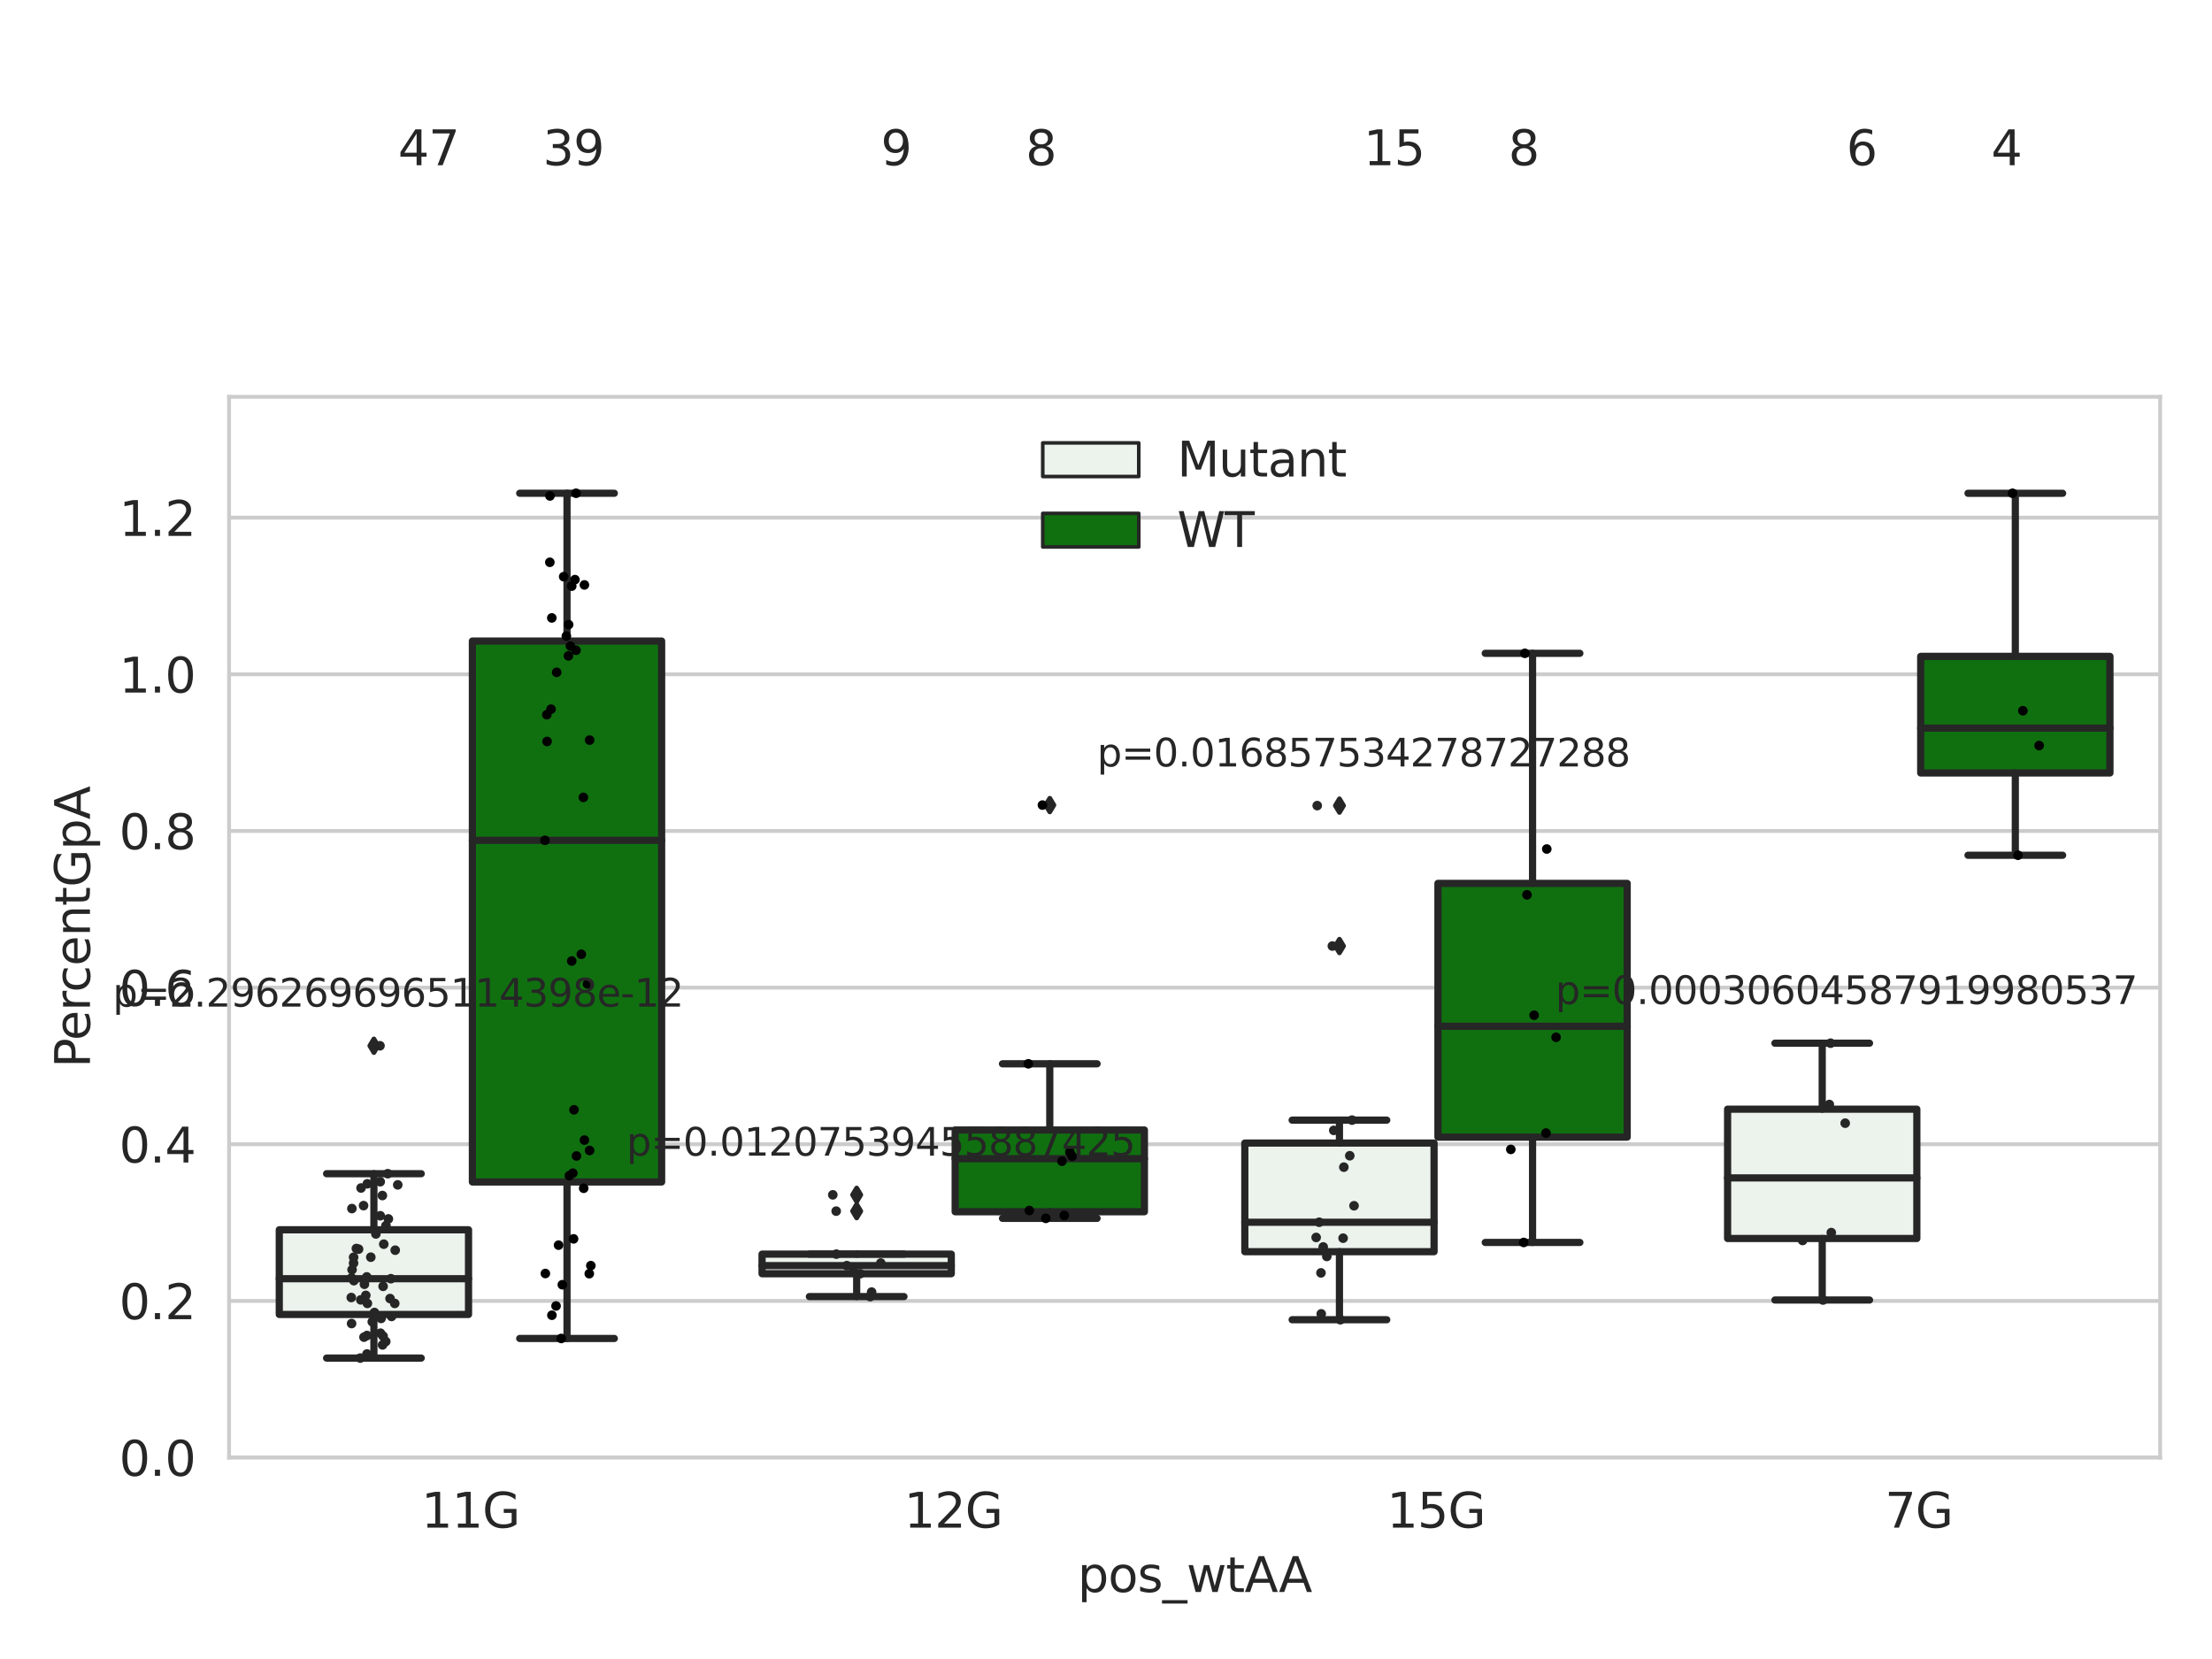 <?xml version="1.0" encoding="utf-8" standalone="no"?>
<!DOCTYPE svg PUBLIC "-//W3C//DTD SVG 1.1//EN"
  "http://www.w3.org/Graphics/SVG/1.1/DTD/svg11.dtd">
<svg xmlns:xlink="http://www.w3.org/1999/xlink" width="460.8pt" height="345.6pt" viewBox="0 0 460.8 345.6" xmlns="http://www.w3.org/2000/svg" version="1.1">
 <defs>
  <style type="text/css">*{stroke-linejoin: round; stroke-linecap: butt}</style>
 </defs>
 <g id="figure_1">
  <g id="patch_1">
   <path d="M 0 345.6 
L 460.8 345.6 
L 460.8 0 
L 0 0 
z
" style="fill: #ffffff"/>
  </g>
  <g id="axes_1">
   <g id="patch_2">
    <path d="M 47.72 303.64 
L 450 303.64 
L 450 82.667 
L 47.72 82.667 
z
" style="fill: #ffffff"/>
   </g>
   <g id="matplotlib.axis_1">
    <g id="xtick_1">
     <g id="text_1">
      <!-- 11G -->
      <g style="fill: #262626" transform="translate(87.768 318.238)scale(0.1 -0.1)">
       <defs>
        <path id="DejaVuSans-31" d="M 794 531 
L 1825 531 
L 1825 4091 
L 703 3866 
L 703 4441 
L 1819 4666 
L 2450 4666 
L 2450 531 
L 3481 531 
L 3481 0 
L 794 0 
L 794 531 
z
" transform="scale(0.016)"/>
        <path id="DejaVuSans-47" d="M 3809 666 
L 3809 1919 
L 2778 1919 
L 2778 2438 
L 4434 2438 
L 4434 434 
Q 4069 175 3628 42 
Q 3188 -91 2688 -91 
Q 1594 -91 976 548 
Q 359 1188 359 2328 
Q 359 3472 976 4111 
Q 1594 4750 2688 4750 
Q 3144 4750 3555 4637 
Q 3966 4525 4313 4306 
L 4313 3634 
Q 3963 3931 3569 4081 
Q 3175 4231 2741 4231 
Q 1884 4231 1454 3753 
Q 1025 3275 1025 2328 
Q 1025 1384 1454 906 
Q 1884 428 2741 428 
Q 3075 428 3337 486 
Q 3600 544 3809 666 
z
" transform="scale(0.016)"/>
       </defs>
       <use xlink:href="#DejaVuSans-31"/>
       <use xlink:href="#DejaVuSans-31" x="63.623"/>
       <use xlink:href="#DejaVuSans-47" x="127.246"/>
      </g>
     </g>
    </g>
    <g id="xtick_2">
     <g id="text_2">
      <!-- 12G -->
      <g style="fill: #262626" transform="translate(188.338 318.238)scale(0.1 -0.1)">
       <defs>
        <path id="DejaVuSans-32" d="M 1228 531 
L 3431 531 
L 3431 0 
L 469 0 
L 469 531 
Q 828 903 1448 1529 
Q 2069 2156 2228 2338 
Q 2531 2678 2651 2914 
Q 2772 3150 2772 3378 
Q 2772 3750 2511 3984 
Q 2250 4219 1831 4219 
Q 1534 4219 1204 4116 
Q 875 4013 500 3803 
L 500 4441 
Q 881 4594 1212 4672 
Q 1544 4750 1819 4750 
Q 2544 4750 2975 4387 
Q 3406 4025 3406 3419 
Q 3406 3131 3298 2873 
Q 3191 2616 2906 2266 
Q 2828 2175 2409 1742 
Q 1991 1309 1228 531 
z
" transform="scale(0.016)"/>
       </defs>
       <use xlink:href="#DejaVuSans-31"/>
       <use xlink:href="#DejaVuSans-32" x="63.623"/>
       <use xlink:href="#DejaVuSans-47" x="127.246"/>
      </g>
     </g>
    </g>
    <g id="xtick_3">
     <g id="text_3">
      <!-- 15G -->
      <g style="fill: #262626" transform="translate(288.908 318.238)scale(0.1 -0.1)">
       <defs>
        <path id="DejaVuSans-35" d="M 691 4666 
L 3169 4666 
L 3169 4134 
L 1269 4134 
L 1269 2991 
Q 1406 3038 1543 3061 
Q 1681 3084 1819 3084 
Q 2600 3084 3056 2656 
Q 3513 2228 3513 1497 
Q 3513 744 3044 326 
Q 2575 -91 1722 -91 
Q 1428 -91 1123 -41 
Q 819 9 494 109 
L 494 744 
Q 775 591 1075 516 
Q 1375 441 1709 441 
Q 2250 441 2565 725 
Q 2881 1009 2881 1497 
Q 2881 1984 2565 2268 
Q 2250 2553 1709 2553 
Q 1456 2553 1204 2497 
Q 953 2441 691 2322 
L 691 4666 
z
" transform="scale(0.016)"/>
       </defs>
       <use xlink:href="#DejaVuSans-31"/>
       <use xlink:href="#DejaVuSans-35" x="63.623"/>
       <use xlink:href="#DejaVuSans-47" x="127.246"/>
      </g>
     </g>
    </g>
    <g id="xtick_4">
     <g id="text_4">
      <!-- 7G -->
      <g style="fill: #262626" transform="translate(392.66 318.238)scale(0.1 -0.1)">
       <defs>
        <path id="DejaVuSans-37" d="M 525 4666 
L 3525 4666 
L 3525 4397 
L 1831 0 
L 1172 0 
L 2766 4134 
L 525 4134 
L 525 4666 
z
" transform="scale(0.016)"/>
       </defs>
       <use xlink:href="#DejaVuSans-37"/>
       <use xlink:href="#DejaVuSans-47" x="63.623"/>
      </g>
     </g>
    </g>
    <g id="text_5">
     <!-- pos_wtAA -->
     <g style="fill: #262626" transform="translate(224.494 331.638)scale(0.1 -0.1)">
      <defs>
       <path id="DejaVuSans-70" d="M 1159 525 
L 1159 -1331 
L 581 -1331 
L 581 3500 
L 1159 3500 
L 1159 2969 
Q 1341 3281 1617 3432 
Q 1894 3584 2278 3584 
Q 2916 3584 3314 3078 
Q 3713 2572 3713 1747 
Q 3713 922 3314 415 
Q 2916 -91 2278 -91 
Q 1894 -91 1617 61 
Q 1341 213 1159 525 
z
M 3116 1747 
Q 3116 2381 2855 2742 
Q 2594 3103 2138 3103 
Q 1681 3103 1420 2742 
Q 1159 2381 1159 1747 
Q 1159 1113 1420 752 
Q 1681 391 2138 391 
Q 2594 391 2855 752 
Q 3116 1113 3116 1747 
z
" transform="scale(0.016)"/>
       <path id="DejaVuSans-6f" d="M 1959 3097 
Q 1497 3097 1228 2736 
Q 959 2375 959 1747 
Q 959 1119 1226 758 
Q 1494 397 1959 397 
Q 2419 397 2687 759 
Q 2956 1122 2956 1747 
Q 2956 2369 2687 2733 
Q 2419 3097 1959 3097 
z
M 1959 3584 
Q 2709 3584 3137 3096 
Q 3566 2609 3566 1747 
Q 3566 888 3137 398 
Q 2709 -91 1959 -91 
Q 1206 -91 779 398 
Q 353 888 353 1747 
Q 353 2609 779 3096 
Q 1206 3584 1959 3584 
z
" transform="scale(0.016)"/>
       <path id="DejaVuSans-73" d="M 2834 3397 
L 2834 2853 
Q 2591 2978 2328 3040 
Q 2066 3103 1784 3103 
Q 1356 3103 1142 2972 
Q 928 2841 928 2578 
Q 928 2378 1081 2264 
Q 1234 2150 1697 2047 
L 1894 2003 
Q 2506 1872 2764 1633 
Q 3022 1394 3022 966 
Q 3022 478 2636 193 
Q 2250 -91 1575 -91 
Q 1294 -91 989 -36 
Q 684 19 347 128 
L 347 722 
Q 666 556 975 473 
Q 1284 391 1588 391 
Q 1994 391 2212 530 
Q 2431 669 2431 922 
Q 2431 1156 2273 1281 
Q 2116 1406 1581 1522 
L 1381 1569 
Q 847 1681 609 1914 
Q 372 2147 372 2553 
Q 372 3047 722 3315 
Q 1072 3584 1716 3584 
Q 2034 3584 2315 3537 
Q 2597 3491 2834 3397 
z
" transform="scale(0.016)"/>
       <path id="DejaVuSans-5f" d="M 3263 -1063 
L 3263 -1509 
L -63 -1509 
L -63 -1063 
L 3263 -1063 
z
" transform="scale(0.016)"/>
       <path id="DejaVuSans-77" d="M 269 3500 
L 844 3500 
L 1563 769 
L 2278 3500 
L 2956 3500 
L 3675 769 
L 4391 3500 
L 4966 3500 
L 4050 0 
L 3372 0 
L 2619 2869 
L 1863 0 
L 1184 0 
L 269 3500 
z
" transform="scale(0.016)"/>
       <path id="DejaVuSans-74" d="M 1172 4494 
L 1172 3500 
L 2356 3500 
L 2356 3053 
L 1172 3053 
L 1172 1153 
Q 1172 725 1289 603 
Q 1406 481 1766 481 
L 2356 481 
L 2356 0 
L 1766 0 
Q 1100 0 847 248 
Q 594 497 594 1153 
L 594 3053 
L 172 3053 
L 172 3500 
L 594 3500 
L 594 4494 
L 1172 4494 
z
" transform="scale(0.016)"/>
       <path id="DejaVuSans-41" d="M 2188 4044 
L 1331 1722 
L 3047 1722 
L 2188 4044 
z
M 1831 4666 
L 2547 4666 
L 4325 0 
L 3669 0 
L 3244 1197 
L 1141 1197 
L 716 0 
L 50 0 
L 1831 4666 
z
" transform="scale(0.016)"/>
      </defs>
      <use xlink:href="#DejaVuSans-70"/>
      <use xlink:href="#DejaVuSans-6f" x="63.477"/>
      <use xlink:href="#DejaVuSans-73" x="124.658"/>
      <use xlink:href="#DejaVuSans-5f" x="176.758"/>
      <use xlink:href="#DejaVuSans-77" x="226.758"/>
      <use xlink:href="#DejaVuSans-74" x="308.545"/>
      <use xlink:href="#DejaVuSans-41" x="347.754"/>
      <use xlink:href="#DejaVuSans-41" x="418.912"/>
     </g>
    </g>
   </g>
   <g id="matplotlib.axis_2">
    <g id="ytick_1">
     <g id="line2d_1">
      <path d="M 47.72 303.64 
L 450 303.64 
" clip-path="url(#p8eefd57946)" style="fill: none; stroke: #cccccc; stroke-width: 0.8; stroke-linecap: round"/>
     </g>
     <g id="text_6">
      <!-- 0.0 -->
      <g style="fill: #262626" transform="translate(24.817 307.439)scale(0.1 -0.1)">
       <defs>
        <path id="DejaVuSans-30" d="M 2034 4250 
Q 1547 4250 1301 3770 
Q 1056 3291 1056 2328 
Q 1056 1369 1301 889 
Q 1547 409 2034 409 
Q 2525 409 2770 889 
Q 3016 1369 3016 2328 
Q 3016 3291 2770 3770 
Q 2525 4250 2034 4250 
z
M 2034 4750 
Q 2819 4750 3233 4129 
Q 3647 3509 3647 2328 
Q 3647 1150 3233 529 
Q 2819 -91 2034 -91 
Q 1250 -91 836 529 
Q 422 1150 422 2328 
Q 422 3509 836 4129 
Q 1250 4750 2034 4750 
z
" transform="scale(0.016)"/>
        <path id="DejaVuSans-2e" d="M 684 794 
L 1344 794 
L 1344 0 
L 684 0 
L 684 794 
z
" transform="scale(0.016)"/>
       </defs>
       <use xlink:href="#DejaVuSans-30"/>
       <use xlink:href="#DejaVuSans-2e" x="63.623"/>
       <use xlink:href="#DejaVuSans-30" x="95.41"/>
      </g>
     </g>
    </g>
    <g id="ytick_2">
     <g id="line2d_2">
      <path d="M 47.72 271.006 
L 450 271.006 
" clip-path="url(#p8eefd57946)" style="fill: none; stroke: #cccccc; stroke-width: 0.8; stroke-linecap: round"/>
     </g>
     <g id="text_7">
      <!-- 0.2 -->
      <g style="fill: #262626" transform="translate(24.817 274.806)scale(0.1 -0.1)">
       <use xlink:href="#DejaVuSans-30"/>
       <use xlink:href="#DejaVuSans-2e" x="63.623"/>
       <use xlink:href="#DejaVuSans-32" x="95.41"/>
      </g>
     </g>
    </g>
    <g id="ytick_3">
     <g id="line2d_3">
      <path d="M 47.72 238.373 
L 450 238.373 
" clip-path="url(#p8eefd57946)" style="fill: none; stroke: #cccccc; stroke-width: 0.8; stroke-linecap: round"/>
     </g>
     <g id="text_8">
      <!-- 0.4 -->
      <g style="fill: #262626" transform="translate(24.817 242.172)scale(0.1 -0.1)">
       <defs>
        <path id="DejaVuSans-34" d="M 2419 4116 
L 825 1625 
L 2419 1625 
L 2419 4116 
z
M 2253 4666 
L 3047 4666 
L 3047 1625 
L 3713 1625 
L 3713 1100 
L 3047 1100 
L 3047 0 
L 2419 0 
L 2419 1100 
L 313 1100 
L 313 1709 
L 2253 4666 
z
" transform="scale(0.016)"/>
       </defs>
       <use xlink:href="#DejaVuSans-30"/>
       <use xlink:href="#DejaVuSans-2e" x="63.623"/>
       <use xlink:href="#DejaVuSans-34" x="95.41"/>
      </g>
     </g>
    </g>
    <g id="ytick_4">
     <g id="line2d_4">
      <path d="M 47.72 205.739 
L 450 205.739 
" clip-path="url(#p8eefd57946)" style="fill: none; stroke: #cccccc; stroke-width: 0.8; stroke-linecap: round"/>
     </g>
     <g id="text_9">
      <!-- 0.6 -->
      <g style="fill: #262626" transform="translate(24.817 209.539)scale(0.1 -0.1)">
       <defs>
        <path id="DejaVuSans-36" d="M 2113 2584 
Q 1688 2584 1439 2293 
Q 1191 2003 1191 1497 
Q 1191 994 1439 701 
Q 1688 409 2113 409 
Q 2538 409 2786 701 
Q 3034 994 3034 1497 
Q 3034 2003 2786 2293 
Q 2538 2584 2113 2584 
z
M 3366 4563 
L 3366 3988 
Q 3128 4100 2886 4159 
Q 2644 4219 2406 4219 
Q 1781 4219 1451 3797 
Q 1122 3375 1075 2522 
Q 1259 2794 1537 2939 
Q 1816 3084 2150 3084 
Q 2853 3084 3261 2657 
Q 3669 2231 3669 1497 
Q 3669 778 3244 343 
Q 2819 -91 2113 -91 
Q 1303 -91 875 529 
Q 447 1150 447 2328 
Q 447 3434 972 4092 
Q 1497 4750 2381 4750 
Q 2619 4750 2861 4703 
Q 3103 4656 3366 4563 
z
" transform="scale(0.016)"/>
       </defs>
       <use xlink:href="#DejaVuSans-30"/>
       <use xlink:href="#DejaVuSans-2e" x="63.623"/>
       <use xlink:href="#DejaVuSans-36" x="95.41"/>
      </g>
     </g>
    </g>
    <g id="ytick_5">
     <g id="line2d_5">
      <path d="M 47.72 173.106 
L 450 173.106 
" clip-path="url(#p8eefd57946)" style="fill: none; stroke: #cccccc; stroke-width: 0.8; stroke-linecap: round"/>
     </g>
     <g id="text_10">
      <!-- 0.8 -->
      <g style="fill: #262626" transform="translate(24.817 176.905)scale(0.1 -0.1)">
       <defs>
        <path id="DejaVuSans-38" d="M 2034 2216 
Q 1584 2216 1326 1975 
Q 1069 1734 1069 1313 
Q 1069 891 1326 650 
Q 1584 409 2034 409 
Q 2484 409 2743 651 
Q 3003 894 3003 1313 
Q 3003 1734 2745 1975 
Q 2488 2216 2034 2216 
z
M 1403 2484 
Q 997 2584 770 2862 
Q 544 3141 544 3541 
Q 544 4100 942 4425 
Q 1341 4750 2034 4750 
Q 2731 4750 3128 4425 
Q 3525 4100 3525 3541 
Q 3525 3141 3298 2862 
Q 3072 2584 2669 2484 
Q 3125 2378 3379 2068 
Q 3634 1759 3634 1313 
Q 3634 634 3220 271 
Q 2806 -91 2034 -91 
Q 1263 -91 848 271 
Q 434 634 434 1313 
Q 434 1759 690 2068 
Q 947 2378 1403 2484 
z
M 1172 3481 
Q 1172 3119 1398 2916 
Q 1625 2713 2034 2713 
Q 2441 2713 2670 2916 
Q 2900 3119 2900 3481 
Q 2900 3844 2670 4047 
Q 2441 4250 2034 4250 
Q 1625 4250 1398 4047 
Q 1172 3844 1172 3481 
z
" transform="scale(0.016)"/>
       </defs>
       <use xlink:href="#DejaVuSans-30"/>
       <use xlink:href="#DejaVuSans-2e" x="63.623"/>
       <use xlink:href="#DejaVuSans-38" x="95.41"/>
      </g>
     </g>
    </g>
    <g id="ytick_6">
     <g id="line2d_6">
      <path d="M 47.72 140.472 
L 450 140.472 
" clip-path="url(#p8eefd57946)" style="fill: none; stroke: #cccccc; stroke-width: 0.8; stroke-linecap: round"/>
     </g>
     <g id="text_11">
      <!-- 1.0 -->
      <g style="fill: #262626" transform="translate(24.817 144.272)scale(0.1 -0.1)">
       <use xlink:href="#DejaVuSans-31"/>
       <use xlink:href="#DejaVuSans-2e" x="63.623"/>
       <use xlink:href="#DejaVuSans-30" x="95.41"/>
      </g>
     </g>
    </g>
    <g id="ytick_7">
     <g id="line2d_7">
      <path d="M 47.72 107.839 
L 450 107.839 
" clip-path="url(#p8eefd57946)" style="fill: none; stroke: #cccccc; stroke-width: 0.8; stroke-linecap: round"/>
     </g>
     <g id="text_12">
      <!-- 1.2 -->
      <g style="fill: #262626" transform="translate(24.817 111.638)scale(0.1 -0.1)">
       <use xlink:href="#DejaVuSans-31"/>
       <use xlink:href="#DejaVuSans-2e" x="63.623"/>
       <use xlink:href="#DejaVuSans-32" x="95.41"/>
      </g>
     </g>
    </g>
    <g id="text_13">
     <!-- PercentGpA -->
     <g style="fill: #262626" transform="translate(18.737 222.43)rotate(-90)scale(0.1 -0.1)">
      <defs>
       <path id="DejaVuSans-50" d="M 1259 4147 
L 1259 2394 
L 2053 2394 
Q 2494 2394 2734 2622 
Q 2975 2850 2975 3272 
Q 2975 3691 2734 3919 
Q 2494 4147 2053 4147 
L 1259 4147 
z
M 628 4666 
L 2053 4666 
Q 2838 4666 3239 4311 
Q 3641 3956 3641 3272 
Q 3641 2581 3239 2228 
Q 2838 1875 2053 1875 
L 1259 1875 
L 1259 0 
L 628 0 
L 628 4666 
z
" transform="scale(0.016)"/>
       <path id="DejaVuSans-65" d="M 3597 1894 
L 3597 1613 
L 953 1613 
Q 991 1019 1311 708 
Q 1631 397 2203 397 
Q 2534 397 2845 478 
Q 3156 559 3463 722 
L 3463 178 
Q 3153 47 2828 -22 
Q 2503 -91 2169 -91 
Q 1331 -91 842 396 
Q 353 884 353 1716 
Q 353 2575 817 3079 
Q 1281 3584 2069 3584 
Q 2775 3584 3186 3129 
Q 3597 2675 3597 1894 
z
M 3022 2063 
Q 3016 2534 2758 2815 
Q 2500 3097 2075 3097 
Q 1594 3097 1305 2825 
Q 1016 2553 972 2059 
L 3022 2063 
z
" transform="scale(0.016)"/>
       <path id="DejaVuSans-72" d="M 2631 2963 
Q 2534 3019 2420 3045 
Q 2306 3072 2169 3072 
Q 1681 3072 1420 2755 
Q 1159 2438 1159 1844 
L 1159 0 
L 581 0 
L 581 3500 
L 1159 3500 
L 1159 2956 
Q 1341 3275 1631 3429 
Q 1922 3584 2338 3584 
Q 2397 3584 2469 3576 
Q 2541 3569 2628 3553 
L 2631 2963 
z
" transform="scale(0.016)"/>
       <path id="DejaVuSans-63" d="M 3122 3366 
L 3122 2828 
Q 2878 2963 2633 3030 
Q 2388 3097 2138 3097 
Q 1578 3097 1268 2742 
Q 959 2388 959 1747 
Q 959 1106 1268 751 
Q 1578 397 2138 397 
Q 2388 397 2633 464 
Q 2878 531 3122 666 
L 3122 134 
Q 2881 22 2623 -34 
Q 2366 -91 2075 -91 
Q 1284 -91 818 406 
Q 353 903 353 1747 
Q 353 2603 823 3093 
Q 1294 3584 2113 3584 
Q 2378 3584 2631 3529 
Q 2884 3475 3122 3366 
z
" transform="scale(0.016)"/>
       <path id="DejaVuSans-6e" d="M 3513 2113 
L 3513 0 
L 2938 0 
L 2938 2094 
Q 2938 2591 2744 2837 
Q 2550 3084 2163 3084 
Q 1697 3084 1428 2787 
Q 1159 2491 1159 1978 
L 1159 0 
L 581 0 
L 581 3500 
L 1159 3500 
L 1159 2956 
Q 1366 3272 1645 3428 
Q 1925 3584 2291 3584 
Q 2894 3584 3203 3211 
Q 3513 2838 3513 2113 
z
" transform="scale(0.016)"/>
      </defs>
      <use xlink:href="#DejaVuSans-50"/>
      <use xlink:href="#DejaVuSans-65" x="56.678"/>
      <use xlink:href="#DejaVuSans-72" x="118.201"/>
      <use xlink:href="#DejaVuSans-63" x="157.064"/>
      <use xlink:href="#DejaVuSans-65" x="212.045"/>
      <use xlink:href="#DejaVuSans-6e" x="273.568"/>
      <use xlink:href="#DejaVuSans-74" x="336.947"/>
      <use xlink:href="#DejaVuSans-47" x="376.156"/>
      <use xlink:href="#DejaVuSans-70" x="453.646"/>
      <use xlink:href="#DejaVuSans-41" x="517.123"/>
     </g>
    </g>
   </g>
   <g id="patch_3">
    <path d="M 58.179 273.828 
L 97.603 273.828 
L 97.603 256.186 
L 58.179 256.186 
L 58.179 273.828 
z
" clip-path="url(#p8eefd57946)" style="fill: #ecf2ec; stroke: #262626; stroke-width: 1.5; stroke-linejoin: miter"/>
   </g>
   <g id="patch_4">
    <path d="M 98.407 246.229 
L 137.831 246.229 
L 137.831 133.544 
L 98.407 133.544 
L 98.407 246.229 
z
" clip-path="url(#p8eefd57946)" style="fill: #107010; stroke: #262626; stroke-width: 1.5; stroke-linejoin: miter"/>
   </g>
   <g id="patch_5">
    <path d="M 158.749 265.341 
L 198.173 265.341 
L 198.173 261.26 
L 158.749 261.26 
L 158.749 265.341 
z
" clip-path="url(#p8eefd57946)" style="fill: #ecf2ec; stroke: #262626; stroke-width: 1.5; stroke-linejoin: miter"/>
   </g>
   <g id="patch_6">
    <path d="M 198.977 252.427 
L 238.401 252.427 
L 238.401 235.396 
L 198.977 235.396 
L 198.977 252.427 
z
" clip-path="url(#p8eefd57946)" style="fill: #107010; stroke: #262626; stroke-width: 1.5; stroke-linejoin: miter"/>
   </g>
   <g id="patch_7">
    <path d="M 259.319 260.752 
L 298.743 260.752 
L 298.743 238.12 
L 259.319 238.12 
L 259.319 260.752 
z
" clip-path="url(#p8eefd57946)" style="fill: #ecf2ec; stroke: #262626; stroke-width: 1.5; stroke-linejoin: miter"/>
   </g>
   <g id="patch_8">
    <path d="M 299.547 236.884 
L 338.971 236.884 
L 338.971 184.02 
L 299.547 184.02 
L 299.547 236.884 
z
" clip-path="url(#p8eefd57946)" style="fill: #107010; stroke: #262626; stroke-width: 1.5; stroke-linejoin: miter"/>
   </g>
   <g id="patch_9">
    <path d="M 359.889 258.004 
L 399.313 258.004 
L 399.313 231.059 
L 359.889 231.059 
L 359.889 258.004 
z
" clip-path="url(#p8eefd57946)" style="fill: #ecf2ec; stroke: #262626; stroke-width: 1.5; stroke-linejoin: miter"/>
   </g>
   <g id="patch_10">
    <path d="M 400.117 161.024 
L 439.541 161.024 
L 439.541 136.735 
L 400.117 136.735 
L 400.117 161.024 
z
" clip-path="url(#p8eefd57946)" style="fill: #107010; stroke: #262626; stroke-width: 1.5; stroke-linejoin: miter"/>
   </g>
   <g id="patch_11">
    <path d="M 98.005 303.64 
L 98.005 303.64 
L 98.005 303.64 
L 98.005 303.64 
z
" clip-path="url(#p8eefd57946)" style="fill: #ecf2ec; stroke: #262626; stroke-width: 0.75; stroke-linejoin: miter"/>
   </g>
   <g id="patch_12">
    <path d="M 98.005 303.64 
L 98.005 303.64 
L 98.005 303.64 
L 98.005 303.64 
z
" clip-path="url(#p8eefd57946)" style="fill: #107010; stroke: #262626; stroke-width: 0.75; stroke-linejoin: miter"/>
   </g>
   <g id="PathCollection_1"/>
   <g id="PathCollection_2"/>
   <g id="line2d_8">
    <path d="M 77.891 273.828 
L 77.891 282.913 
" clip-path="url(#p8eefd57946)" style="fill: none; stroke: #262626; stroke-width: 1.5; stroke-linecap: round"/>
   </g>
   <g id="line2d_9">
    <path d="M 77.891 256.186 
L 77.891 244.504 
" clip-path="url(#p8eefd57946)" style="fill: none; stroke: #262626; stroke-width: 1.5; stroke-linecap: round"/>
   </g>
   <g id="line2d_10">
    <path d="M 68.035 282.913 
L 87.747 282.913 
" clip-path="url(#p8eefd57946)" style="fill: none; stroke: #262626; stroke-width: 1.5; stroke-linecap: round"/>
   </g>
   <g id="line2d_11">
    <path d="M 68.035 244.504 
L 87.747 244.504 
" clip-path="url(#p8eefd57946)" style="fill: none; stroke: #262626; stroke-width: 1.5; stroke-linecap: round"/>
   </g>
   <g id="line2d_12">
    <defs>
     <path id="m005b1c5a7b" d="M -0 1.414 
L 0.849 0 
L 0 -1.414 
L -0.849 -0 
z
" style="stroke: #262626; stroke-linejoin: miter"/>
    </defs>
    <g clip-path="url(#p8eefd57946)">
     <use xlink:href="#m005b1c5a7b" x="77.891" y="217.852" style="fill: #262626; stroke: #262626; stroke-linejoin: miter"/>
    </g>
   </g>
   <g id="line2d_13">
    <path d="M 118.119 246.229 
L 118.119 278.829 
" clip-path="url(#p8eefd57946)" style="fill: none; stroke: #262626; stroke-width: 1.5; stroke-linecap: round"/>
   </g>
   <g id="line2d_14">
    <path d="M 118.119 133.544 
L 118.119 102.755 
" clip-path="url(#p8eefd57946)" style="fill: none; stroke: #262626; stroke-width: 1.5; stroke-linecap: round"/>
   </g>
   <g id="line2d_15">
    <path d="M 108.263 278.829 
L 127.975 278.829 
" clip-path="url(#p8eefd57946)" style="fill: none; stroke: #262626; stroke-width: 1.5; stroke-linecap: round"/>
   </g>
   <g id="line2d_16">
    <path d="M 108.263 102.755 
L 127.975 102.755 
" clip-path="url(#p8eefd57946)" style="fill: none; stroke: #262626; stroke-width: 1.5; stroke-linecap: round"/>
   </g>
   <g id="line2d_17"/>
   <g id="line2d_18">
    <path d="M 178.461 265.341 
L 178.461 270.102 
" clip-path="url(#p8eefd57946)" style="fill: none; stroke: #262626; stroke-width: 1.5; stroke-linecap: round"/>
   </g>
   <g id="line2d_19">
    <path d="M 178.461 261.26 
L 178.461 261.26 
" clip-path="url(#p8eefd57946)" style="fill: none; stroke: #262626; stroke-width: 1.5; stroke-linecap: round"/>
   </g>
   <g id="line2d_20">
    <path d="M 168.605 270.102 
L 188.317 270.102 
" clip-path="url(#p8eefd57946)" style="fill: none; stroke: #262626; stroke-width: 1.5; stroke-linecap: round"/>
   </g>
   <g id="line2d_21">
    <path d="M 168.605 261.26 
L 188.317 261.26 
" clip-path="url(#p8eefd57946)" style="fill: none; stroke: #262626; stroke-width: 1.5; stroke-linecap: round"/>
   </g>
   <g id="line2d_22">
    <g clip-path="url(#p8eefd57946)">
     <use xlink:href="#m005b1c5a7b" x="178.461" y="248.905" style="fill: #262626; stroke: #262626; stroke-linejoin: miter"/>
     <use xlink:href="#m005b1c5a7b" x="178.461" y="252.302" style="fill: #262626; stroke: #262626; stroke-linejoin: miter"/>
    </g>
   </g>
   <g id="line2d_23">
    <path d="M 218.689 252.427 
L 218.689 253.806 
" clip-path="url(#p8eefd57946)" style="fill: none; stroke: #262626; stroke-width: 1.5; stroke-linecap: round"/>
   </g>
   <g id="line2d_24">
    <path d="M 218.689 235.396 
L 218.689 221.608 
" clip-path="url(#p8eefd57946)" style="fill: none; stroke: #262626; stroke-width: 1.5; stroke-linecap: round"/>
   </g>
   <g id="line2d_25">
    <path d="M 208.833 253.806 
L 228.545 253.806 
" clip-path="url(#p8eefd57946)" style="fill: none; stroke: #262626; stroke-width: 1.5; stroke-linecap: round"/>
   </g>
   <g id="line2d_26">
    <path d="M 208.833 221.608 
L 228.545 221.608 
" clip-path="url(#p8eefd57946)" style="fill: none; stroke: #262626; stroke-width: 1.5; stroke-linecap: round"/>
   </g>
   <g id="line2d_27">
    <g clip-path="url(#p8eefd57946)">
     <use xlink:href="#m005b1c5a7b" x="218.689" y="167.713" style="fill: #262626; stroke: #262626; stroke-linejoin: miter"/>
    </g>
   </g>
   <g id="line2d_28">
    <path d="M 279.031 260.752 
L 279.031 274.924 
" clip-path="url(#p8eefd57946)" style="fill: none; stroke: #262626; stroke-width: 1.5; stroke-linecap: round"/>
   </g>
   <g id="line2d_29">
    <path d="M 279.031 238.12 
L 279.031 233.343 
" clip-path="url(#p8eefd57946)" style="fill: none; stroke: #262626; stroke-width: 1.5; stroke-linecap: round"/>
   </g>
   <g id="line2d_30">
    <path d="M 269.175 274.924 
L 288.887 274.924 
" clip-path="url(#p8eefd57946)" style="fill: none; stroke: #262626; stroke-width: 1.5; stroke-linecap: round"/>
   </g>
   <g id="line2d_31">
    <path d="M 269.175 233.343 
L 288.887 233.343 
" clip-path="url(#p8eefd57946)" style="fill: none; stroke: #262626; stroke-width: 1.5; stroke-linecap: round"/>
   </g>
   <g id="line2d_32">
    <g clip-path="url(#p8eefd57946)">
     <use xlink:href="#m005b1c5a7b" x="279.031" y="167.825" style="fill: #262626; stroke: #262626; stroke-linejoin: miter"/>
     <use xlink:href="#m005b1c5a7b" x="279.031" y="197.076" style="fill: #262626; stroke: #262626; stroke-linejoin: miter"/>
    </g>
   </g>
   <g id="line2d_33">
    <path d="M 319.259 236.884 
L 319.259 258.824 
" clip-path="url(#p8eefd57946)" style="fill: none; stroke: #262626; stroke-width: 1.5; stroke-linecap: round"/>
   </g>
   <g id="line2d_34">
    <path d="M 319.259 184.02 
L 319.259 136.097 
" clip-path="url(#p8eefd57946)" style="fill: none; stroke: #262626; stroke-width: 1.5; stroke-linecap: round"/>
   </g>
   <g id="line2d_35">
    <path d="M 309.403 258.824 
L 329.115 258.824 
" clip-path="url(#p8eefd57946)" style="fill: none; stroke: #262626; stroke-width: 1.5; stroke-linecap: round"/>
   </g>
   <g id="line2d_36">
    <path d="M 309.403 136.097 
L 329.115 136.097 
" clip-path="url(#p8eefd57946)" style="fill: none; stroke: #262626; stroke-width: 1.5; stroke-linecap: round"/>
   </g>
   <g id="line2d_37"/>
   <g id="line2d_38">
    <path d="M 379.601 258.004 
L 379.601 270.818 
" clip-path="url(#p8eefd57946)" style="fill: none; stroke: #262626; stroke-width: 1.5; stroke-linecap: round"/>
   </g>
   <g id="line2d_39">
    <path d="M 379.601 231.059 
L 379.601 217.317 
" clip-path="url(#p8eefd57946)" style="fill: none; stroke: #262626; stroke-width: 1.5; stroke-linecap: round"/>
   </g>
   <g id="line2d_40">
    <path d="M 369.745 270.818 
L 389.457 270.818 
" clip-path="url(#p8eefd57946)" style="fill: none; stroke: #262626; stroke-width: 1.5; stroke-linecap: round"/>
   </g>
   <g id="line2d_41">
    <path d="M 369.745 217.317 
L 389.457 217.317 
" clip-path="url(#p8eefd57946)" style="fill: none; stroke: #262626; stroke-width: 1.5; stroke-linecap: round"/>
   </g>
   <g id="line2d_42"/>
   <g id="line2d_43">
    <path d="M 419.829 161.024 
L 419.829 178.162 
" clip-path="url(#p8eefd57946)" style="fill: none; stroke: #262626; stroke-width: 1.5; stroke-linecap: round"/>
   </g>
   <g id="line2d_44">
    <path d="M 419.829 136.735 
L 419.829 102.762 
" clip-path="url(#p8eefd57946)" style="fill: none; stroke: #262626; stroke-width: 1.5; stroke-linecap: round"/>
   </g>
   <g id="line2d_45">
    <path d="M 409.973 178.162 
L 429.685 178.162 
" clip-path="url(#p8eefd57946)" style="fill: none; stroke: #262626; stroke-width: 1.5; stroke-linecap: round"/>
   </g>
   <g id="line2d_46">
    <path d="M 409.973 102.762 
L 429.685 102.762 
" clip-path="url(#p8eefd57946)" style="fill: none; stroke: #262626; stroke-width: 1.5; stroke-linecap: round"/>
   </g>
   <g id="line2d_47"/>
   <g id="line2d_48">
    <path d="M 58.179 266.375 
L 97.603 266.375 
" clip-path="url(#p8eefd57946)" style="fill: none; stroke: #262626; stroke-width: 1.5; stroke-linecap: round"/>
   </g>
   <g id="line2d_49">
    <path d="M 98.407 175.055 
L 137.831 175.055 
" clip-path="url(#p8eefd57946)" style="fill: none; stroke: #262626; stroke-width: 1.5; stroke-linecap: round"/>
   </g>
   <g id="line2d_50">
    <path d="M 158.749 263.656 
L 198.173 263.656 
" clip-path="url(#p8eefd57946)" style="fill: none; stroke: #262626; stroke-width: 1.5; stroke-linecap: round"/>
   </g>
   <g id="line2d_51">
    <path d="M 198.977 241.379 
L 238.401 241.379 
" clip-path="url(#p8eefd57946)" style="fill: none; stroke: #262626; stroke-width: 1.5; stroke-linecap: round"/>
   </g>
   <g id="line2d_52">
    <path d="M 259.319 254.617 
L 298.743 254.617 
" clip-path="url(#p8eefd57946)" style="fill: none; stroke: #262626; stroke-width: 1.5; stroke-linecap: round"/>
   </g>
   <g id="line2d_53">
    <path d="M 299.547 213.788 
L 338.971 213.788 
" clip-path="url(#p8eefd57946)" style="fill: none; stroke: #262626; stroke-width: 1.5; stroke-linecap: round"/>
   </g>
   <g id="line2d_54">
    <path d="M 359.889 245.377 
L 399.313 245.377 
" clip-path="url(#p8eefd57946)" style="fill: none; stroke: #262626; stroke-width: 1.5; stroke-linecap: round"/>
   </g>
   <g id="line2d_55">
    <path d="M 400.117 151.685 
L 439.541 151.685 
" clip-path="url(#p8eefd57946)" style="fill: none; stroke: #262626; stroke-width: 1.5; stroke-linecap: round"/>
   </g>
   <g id="patch_13">
    <path d="M 47.72 303.64 
L 47.72 82.667 
" style="fill: none; stroke: #cccccc; stroke-width: 0.8; stroke-linejoin: miter; stroke-linecap: square"/>
   </g>
   <g id="patch_14">
    <path d="M 450 303.64 
L 450 82.667 
" style="fill: none; stroke: #cccccc; stroke-width: 0.8; stroke-linejoin: miter; stroke-linecap: square"/>
   </g>
   <g id="patch_15">
    <path d="M 47.72 303.64 
L 450 303.64 
" style="fill: none; stroke: #cccccc; stroke-width: 0.8; stroke-linejoin: miter; stroke-linecap: square"/>
   </g>
   <g id="patch_16">
    <path d="M 47.72 82.667 
L 450 82.667 
" style="fill: none; stroke: #cccccc; stroke-width: 0.8; stroke-linejoin: miter; stroke-linecap: square"/>
   </g>
   <g id="PathCollection_3">
    <defs>
     <path id="C0_0_53a9fe3cbe" d="M 0 1 
C 0.265 1 0.52 0.895 0.707 0.707 
C 0.895 0.52 1 0.265 1 -0 
C 1 -0.265 0.895 -0.52 0.707 -0.707 
C 0.52 -0.895 0.265 -1 0 -1 
C -0.265 -1 -0.52 -0.895 -0.707 -0.707 
C -0.895 -0.52 -1 -0.265 -1 0 
C -1 0.265 -0.895 0.52 -0.707 0.707 
C -0.52 0.895 -0.265 1 0 1 
z
"/>
    </defs>
    <g clip-path="url(#p8eefd57946)">
     <use xlink:href="#C0_0_53a9fe3cbe" x="80.36" y="279.462" style="fill: #262626"/>
    </g>
    <g clip-path="url(#p8eefd57946)">
     <use xlink:href="#C0_0_53a9fe3cbe" x="75.826" y="278.555" style="fill: #262626"/>
    </g>
    <g clip-path="url(#p8eefd57946)">
     <use xlink:href="#C0_0_53a9fe3cbe" x="76.533" y="271.526" style="fill: #262626"/>
    </g>
    <g clip-path="url(#p8eefd57946)">
     <use xlink:href="#C0_0_53a9fe3cbe" x="80.403" y="255.321" style="fill: #262626"/>
    </g>
    <g clip-path="url(#p8eefd57946)">
     <use xlink:href="#C0_0_53a9fe3cbe" x="78.304" y="257.052" style="fill: #262626"/>
    </g>
    <g clip-path="url(#p8eefd57946)">
     <use xlink:href="#C0_0_53a9fe3cbe" x="80.908" y="253.922" style="fill: #262626"/>
    </g>
    <g clip-path="url(#p8eefd57946)">
     <use xlink:href="#C0_0_53a9fe3cbe" x="79.16" y="217.852" style="fill: #262626"/>
    </g>
    <g clip-path="url(#p8eefd57946)">
     <use xlink:href="#C0_0_53a9fe3cbe" x="73.305" y="251.769" style="fill: #262626"/>
    </g>
    <g clip-path="url(#p8eefd57946)">
     <use xlink:href="#C0_0_53a9fe3cbe" x="79.219" y="253.266" style="fill: #262626"/>
    </g>
    <g clip-path="url(#p8eefd57946)">
     <use xlink:href="#C0_0_53a9fe3cbe" x="75.74" y="251.152" style="fill: #262626"/>
    </g>
    <g clip-path="url(#p8eefd57946)">
     <use xlink:href="#C0_0_53a9fe3cbe" x="73.345" y="264.494" style="fill: #262626"/>
    </g>
    <g clip-path="url(#p8eefd57946)">
     <use xlink:href="#C0_0_53a9fe3cbe" x="79.809" y="267.964" style="fill: #262626"/>
    </g>
    <g clip-path="url(#p8eefd57946)">
     <use xlink:href="#C0_0_53a9fe3cbe" x="75.916" y="267.536" style="fill: #262626"/>
    </g>
    <g clip-path="url(#p8eefd57946)">
     <use xlink:href="#C0_0_53a9fe3cbe" x="74.24" y="260.088" style="fill: #262626"/>
    </g>
    <g clip-path="url(#p8eefd57946)">
     <use xlink:href="#C0_0_53a9fe3cbe" x="79.66" y="249.049" style="fill: #262626"/>
    </g>
    <g clip-path="url(#p8eefd57946)">
     <use xlink:href="#C0_0_53a9fe3cbe" x="76.45" y="282.058" style="fill: #262626"/>
    </g>
    <g clip-path="url(#p8eefd57946)">
     <use xlink:href="#C0_0_53a9fe3cbe" x="73.243" y="275.722" style="fill: #262626"/>
    </g>
    <g clip-path="url(#p8eefd57946)">
     <use xlink:href="#C0_0_53a9fe3cbe" x="75.212" y="247.48" style="fill: #262626"/>
    </g>
    <g clip-path="url(#p8eefd57946)">
     <use xlink:href="#C0_0_53a9fe3cbe" x="74.699" y="260.219" style="fill: #262626"/>
    </g>
    <g clip-path="url(#p8eefd57946)">
     <use xlink:href="#C0_0_53a9fe3cbe" x="76.405" y="266.003" style="fill: #262626"/>
    </g>
    <g clip-path="url(#p8eefd57946)">
     <use xlink:href="#C0_0_53a9fe3cbe" x="73.23" y="266.206" style="fill: #262626"/>
    </g>
    <g clip-path="url(#p8eefd57946)">
     <use xlink:href="#C0_0_53a9fe3cbe" x="82.331" y="260.436" style="fill: #262626"/>
    </g>
    <g clip-path="url(#p8eefd57946)">
     <use xlink:href="#C0_0_53a9fe3cbe" x="76.272" y="266.375" style="fill: #262626"/>
    </g>
    <g clip-path="url(#p8eefd57946)">
     <use xlink:href="#C0_0_53a9fe3cbe" x="79.697" y="280.172" style="fill: #262626"/>
    </g>
    <g clip-path="url(#p8eefd57946)">
     <use xlink:href="#C0_0_53a9fe3cbe" x="76.456" y="278.208" style="fill: #262626"/>
    </g>
    <g clip-path="url(#p8eefd57946)">
     <use xlink:href="#C0_0_53a9fe3cbe" x="77.554" y="275.345" style="fill: #262626"/>
    </g>
    <g clip-path="url(#p8eefd57946)">
     <use xlink:href="#C0_0_53a9fe3cbe" x="73.664" y="261.91" style="fill: #262626"/>
    </g>
    <g clip-path="url(#p8eefd57946)">
     <use xlink:href="#C0_0_53a9fe3cbe" x="81.422" y="266.376" style="fill: #262626"/>
    </g>
    <g clip-path="url(#p8eefd57946)">
     <use xlink:href="#C0_0_53a9fe3cbe" x="75.155" y="270.787" style="fill: #262626"/>
    </g>
    <g clip-path="url(#p8eefd57946)">
     <use xlink:href="#C0_0_53a9fe3cbe" x="80.783" y="244.504" style="fill: #262626"/>
    </g>
    <g clip-path="url(#p8eefd57946)">
     <use xlink:href="#C0_0_53a9fe3cbe" x="79.391" y="274.658" style="fill: #262626"/>
    </g>
    <g clip-path="url(#p8eefd57946)">
     <use xlink:href="#C0_0_53a9fe3cbe" x="78.006" y="273.417" style="fill: #262626"/>
    </g>
    <g clip-path="url(#p8eefd57946)">
     <use xlink:href="#C0_0_53a9fe3cbe" x="79.945" y="259.184" style="fill: #262626"/>
    </g>
    <g clip-path="url(#p8eefd57946)">
     <use xlink:href="#C0_0_53a9fe3cbe" x="79.807" y="278.351" style="fill: #262626"/>
    </g>
    <g clip-path="url(#p8eefd57946)">
     <use xlink:href="#C0_0_53a9fe3cbe" x="82.859" y="246.828" style="fill: #262626"/>
    </g>
    <g clip-path="url(#p8eefd57946)">
     <use xlink:href="#C0_0_53a9fe3cbe" x="81.568" y="274.24" style="fill: #262626"/>
    </g>
    <g clip-path="url(#p8eefd57946)">
     <use xlink:href="#C0_0_53a9fe3cbe" x="82.234" y="271.53" style="fill: #262626"/>
    </g>
    <g clip-path="url(#p8eefd57946)">
     <use xlink:href="#C0_0_53a9fe3cbe" x="79.21" y="246.174" style="fill: #262626"/>
    </g>
    <g clip-path="url(#p8eefd57946)">
     <use xlink:href="#C0_0_53a9fe3cbe" x="76.204" y="269.852" style="fill: #262626"/>
    </g>
    <g clip-path="url(#p8eefd57946)">
     <use xlink:href="#C0_0_53a9fe3cbe" x="73.712" y="266.787" style="fill: #262626"/>
    </g>
    <g clip-path="url(#p8eefd57946)">
     <use xlink:href="#C0_0_53a9fe3cbe" x="75.051" y="282.913" style="fill: #262626"/>
    </g>
    <g clip-path="url(#p8eefd57946)">
     <use xlink:href="#C0_0_53a9fe3cbe" x="76.513" y="246.605" style="fill: #262626"/>
    </g>
    <g clip-path="url(#p8eefd57946)">
     <use xlink:href="#C0_0_53a9fe3cbe" x="77.246" y="261.896" style="fill: #262626"/>
    </g>
    <g clip-path="url(#p8eefd57946)">
     <use xlink:href="#C0_0_53a9fe3cbe" x="81.254" y="270.514" style="fill: #262626"/>
    </g>
    <g clip-path="url(#p8eefd57946)">
     <use xlink:href="#C0_0_53a9fe3cbe" x="73.177" y="270.297" style="fill: #262626"/>
    </g>
    <g clip-path="url(#p8eefd57946)">
     <use xlink:href="#C0_0_53a9fe3cbe" x="73.652" y="263.13" style="fill: #262626"/>
    </g>
    <g clip-path="url(#p8eefd57946)">
     <use xlink:href="#C0_0_53a9fe3cbe" x="79.263" y="277.728" style="fill: #262626"/>
    </g>
   </g>
   <g id="PathCollection_4">
    <defs>
     <path id="C1_0_83598d0492" d="M 0 1 
C 0.265 1 0.52 0.895 0.707 0.707 
C 0.895 0.52 1 0.265 1 -0 
C 1 -0.265 0.895 -0.52 0.707 -0.707 
C 0.52 -0.895 0.265 -1 0 -1 
C -0.265 -1 -0.52 -0.895 -0.707 -0.707 
C -0.895 -0.52 -1 -0.265 -1 0 
C -1 0.265 -0.895 0.52 -0.707 0.707 
C -0.52 0.895 -0.265 1 0 1 
z
"/>
    </defs>
    <g clip-path="url(#p8eefd57946)">
     <use xlink:href="#C1_0_83598d0492" x="119.103" y="122.104"/>
    </g>
    <g clip-path="url(#p8eefd57946)">
     <use xlink:href="#C1_0_83598d0492" x="116.922" y="278.829"/>
    </g>
    <g clip-path="url(#p8eefd57946)">
     <use xlink:href="#C1_0_83598d0492" x="113.521" y="175.055"/>
    </g>
    <g clip-path="url(#p8eefd57946)">
     <use xlink:href="#C1_0_83598d0492" x="119.104" y="200.195"/>
    </g>
    <g clip-path="url(#p8eefd57946)">
     <use xlink:href="#C1_0_83598d0492" x="117.986" y="132.501"/>
    </g>
    <g clip-path="url(#p8eefd57946)">
     <use xlink:href="#C1_0_83598d0492" x="114.541" y="117.135"/>
    </g>
    <g clip-path="url(#p8eefd57946)">
     <use xlink:href="#C1_0_83598d0492" x="118.455" y="130.122"/>
    </g>
    <g clip-path="url(#p8eefd57946)">
     <use xlink:href="#C1_0_83598d0492" x="118.415" y="136.629"/>
    </g>
    <g clip-path="url(#p8eefd57946)">
     <use xlink:href="#C1_0_83598d0492" x="121.745" y="237.502"/>
    </g>
    <g clip-path="url(#p8eefd57946)">
     <use xlink:href="#C1_0_83598d0492" x="113.608" y="265.293"/>
    </g>
    <g clip-path="url(#p8eefd57946)">
     <use xlink:href="#C1_0_83598d0492" x="119.484" y="258.08"/>
    </g>
    <g clip-path="url(#p8eefd57946)">
     <use xlink:href="#C1_0_83598d0492" x="115.964" y="140.059"/>
    </g>
    <g clip-path="url(#p8eefd57946)">
     <use xlink:href="#C1_0_83598d0492" x="122.386" y="204.977"/>
    </g>
    <g clip-path="url(#p8eefd57946)">
     <use xlink:href="#C1_0_83598d0492" x="113.97" y="154.458"/>
    </g>
    <g clip-path="url(#p8eefd57946)">
     <use xlink:href="#C1_0_83598d0492" x="123.083" y="263.657"/>
    </g>
    <g clip-path="url(#p8eefd57946)">
     <use xlink:href="#C1_0_83598d0492" x="121.591" y="247.537"/>
    </g>
    <g clip-path="url(#p8eefd57946)">
     <use xlink:href="#C1_0_83598d0492" x="122.757" y="265.332"/>
    </g>
    <g clip-path="url(#p8eefd57946)">
     <use xlink:href="#C1_0_83598d0492" x="119.771" y="120.749"/>
    </g>
    <g clip-path="url(#p8eefd57946)">
     <use xlink:href="#C1_0_83598d0492" x="114.971" y="273.987"/>
    </g>
    <g clip-path="url(#p8eefd57946)">
     <use xlink:href="#C1_0_83598d0492" x="118.601" y="244.921"/>
    </g>
    <g clip-path="url(#p8eefd57946)">
     <use xlink:href="#C1_0_83598d0492" x="121.529" y="166.109"/>
    </g>
    <g clip-path="url(#p8eefd57946)">
     <use xlink:href="#C1_0_83598d0492" x="122.828" y="154.181"/>
    </g>
    <g clip-path="url(#p8eefd57946)">
     <use xlink:href="#C1_0_83598d0492" x="119.573" y="231.187"/>
    </g>
    <g clip-path="url(#p8eefd57946)">
     <use xlink:href="#C1_0_83598d0492" x="113.919" y="148.882"/>
    </g>
    <g clip-path="url(#p8eefd57946)">
     <use xlink:href="#C1_0_83598d0492" x="119.994" y="135.464"/>
    </g>
    <g clip-path="url(#p8eefd57946)">
     <use xlink:href="#C1_0_83598d0492" x="114.572" y="103.314"/>
    </g>
    <g clip-path="url(#p8eefd57946)">
     <use xlink:href="#C1_0_83598d0492" x="117.143" y="267.634"/>
    </g>
    <g clip-path="url(#p8eefd57946)">
     <use xlink:href="#C1_0_83598d0492" x="121.743" y="121.848"/>
    </g>
    <g clip-path="url(#p8eefd57946)">
     <use xlink:href="#C1_0_83598d0492" x="118.83" y="134.588"/>
    </g>
    <g clip-path="url(#p8eefd57946)">
     <use xlink:href="#C1_0_83598d0492" x="120.005" y="102.755"/>
    </g>
    <g clip-path="url(#p8eefd57946)">
     <use xlink:href="#C1_0_83598d0492" x="114.95" y="128.727"/>
    </g>
    <g clip-path="url(#p8eefd57946)">
     <use xlink:href="#C1_0_83598d0492" x="117.43" y="120.126"/>
    </g>
    <g clip-path="url(#p8eefd57946)">
     <use xlink:href="#C1_0_83598d0492" x="122.821" y="239.667"/>
    </g>
    <g clip-path="url(#p8eefd57946)">
     <use xlink:href="#C1_0_83598d0492" x="116.36" y="259.388"/>
    </g>
    <g clip-path="url(#p8eefd57946)">
     <use xlink:href="#C1_0_83598d0492" x="120.093" y="240.81"/>
    </g>
    <g clip-path="url(#p8eefd57946)">
     <use xlink:href="#C1_0_83598d0492" x="121.1" y="198.793"/>
    </g>
    <g clip-path="url(#p8eefd57946)">
     <use xlink:href="#C1_0_83598d0492" x="114.793" y="147.734"/>
    </g>
    <g clip-path="url(#p8eefd57946)">
     <use xlink:href="#C1_0_83598d0492" x="115.835" y="272.053"/>
    </g>
    <g clip-path="url(#p8eefd57946)">
     <use xlink:href="#C1_0_83598d0492" x="119.329" y="244.387"/>
    </g>
   </g>
   <g id="PathCollection_5">
    <defs>
     <path id="C2_0_7c88da527c" d="M 0 1 
C 0.265 1 0.52 0.895 0.707 0.707 
C 0.895 0.52 1 0.265 1 -0 
C 1 -0.265 0.895 -0.52 0.707 -0.707 
C 0.52 -0.895 0.265 -1 0 -1 
C -0.265 -1 -0.52 -0.895 -0.707 -0.707 
C -0.895 -0.52 -1 -0.265 -1 0 
C -1 0.265 -0.895 0.52 -0.707 0.707 
C -0.52 0.895 -0.265 1 0 1 
z
"/>
    </defs>
    <g clip-path="url(#p8eefd57946)">
     <use xlink:href="#C2_0_7c88da527c" x="176.405" y="263.656" style="fill: #262626"/>
    </g>
    <g clip-path="url(#p8eefd57946)">
     <use xlink:href="#C2_0_7c88da527c" x="181.574" y="269.164" style="fill: #262626"/>
    </g>
    <g clip-path="url(#p8eefd57946)">
     <use xlink:href="#C2_0_7c88da527c" x="177.808" y="264.816" style="fill: #262626"/>
    </g>
    <g clip-path="url(#p8eefd57946)">
     <use xlink:href="#C2_0_7c88da527c" x="173.487" y="248.905" style="fill: #262626"/>
    </g>
    <g clip-path="url(#p8eefd57946)">
     <use xlink:href="#C2_0_7c88da527c" x="174.193" y="252.302" style="fill: #262626"/>
    </g>
    <g clip-path="url(#p8eefd57946)">
     <use xlink:href="#C2_0_7c88da527c" x="183.484" y="263.116" style="fill: #262626"/>
    </g>
    <g clip-path="url(#p8eefd57946)">
     <use xlink:href="#C2_0_7c88da527c" x="174.227" y="261.26" style="fill: #262626"/>
    </g>
    <g clip-path="url(#p8eefd57946)">
     <use xlink:href="#C2_0_7c88da527c" x="179.168" y="265.341" style="fill: #262626"/>
    </g>
    <g clip-path="url(#p8eefd57946)">
     <use xlink:href="#C2_0_7c88da527c" x="181.282" y="270.102" style="fill: #262626"/>
    </g>
   </g>
   <g id="PathCollection_6">
    <defs>
     <path id="C3_0_ef2f476033" d="M 0 1 
C 0.265 1 0.52 0.895 0.707 0.707 
C 0.895 0.52 1 0.265 1 -0 
C 1 -0.265 0.895 -0.52 0.707 -0.707 
C 0.52 -0.895 0.265 -1 0 -1 
C -0.265 -1 -0.52 -0.895 -0.707 -0.707 
C -0.895 -0.52 -1 -0.265 -1 0 
C -1 0.265 -0.895 0.52 -0.707 0.707 
C -0.52 0.895 -0.265 1 0 1 
z
"/>
    </defs>
    <g clip-path="url(#p8eefd57946)">
     <use xlink:href="#C3_0_ef2f476033" x="221.225" y="241.901"/>
    </g>
    <g clip-path="url(#p8eefd57946)">
     <use xlink:href="#C3_0_ef2f476033" x="223.353" y="240.857"/>
    </g>
    <g clip-path="url(#p8eefd57946)">
     <use xlink:href="#C3_0_ef2f476033" x="217.157" y="167.713"/>
    </g>
    <g clip-path="url(#p8eefd57946)">
     <use xlink:href="#C3_0_ef2f476033" x="217.865" y="253.806"/>
    </g>
    <g clip-path="url(#p8eefd57946)">
     <use xlink:href="#C3_0_ef2f476033" x="222.871" y="239.991"/>
    </g>
    <g clip-path="url(#p8eefd57946)">
     <use xlink:href="#C3_0_ef2f476033" x="214.221" y="221.608"/>
    </g>
    <g clip-path="url(#p8eefd57946)">
     <use xlink:href="#C3_0_ef2f476033" x="214.428" y="252.171"/>
    </g>
    <g clip-path="url(#p8eefd57946)">
     <use xlink:href="#C3_0_ef2f476033" x="221.707" y="253.195"/>
    </g>
   </g>
   <g id="PathCollection_7">
    <defs>
     <path id="C4_0_2fd33573b1" d="M 0 1 
C 0.265 1 0.52 0.895 0.707 0.707 
C 0.895 0.52 1 0.265 1 -0 
C 1 -0.265 0.895 -0.52 0.707 -0.707 
C 0.52 -0.895 0.265 -1 0 -1 
C -0.265 -1 -0.52 -0.895 -0.707 -0.707 
C -0.895 -0.52 -1 -0.265 -1 0 
C -1 0.265 -0.895 0.52 -0.707 0.707 
C -0.52 0.895 -0.265 1 0 1 
z
"/>
    </defs>
    <g clip-path="url(#p8eefd57946)">
     <use xlink:href="#C4_0_2fd33573b1" x="276.399" y="261.741" style="fill: #262626"/>
    </g>
    <g clip-path="url(#p8eefd57946)">
     <use xlink:href="#C4_0_2fd33573b1" x="282.071" y="251.183" style="fill: #262626"/>
    </g>
    <g clip-path="url(#p8eefd57946)">
     <use xlink:href="#C4_0_2fd33573b1" x="277.849" y="235.479" style="fill: #262626"/>
    </g>
    <g clip-path="url(#p8eefd57946)">
     <use xlink:href="#C4_0_2fd33573b1" x="275.181" y="265.162" style="fill: #262626"/>
    </g>
    <g clip-path="url(#p8eefd57946)">
     <use xlink:href="#C4_0_2fd33573b1" x="274.813" y="254.617" style="fill: #262626"/>
    </g>
    <g clip-path="url(#p8eefd57946)">
     <use xlink:href="#C4_0_2fd33573b1" x="274.4" y="167.825" style="fill: #262626"/>
    </g>
    <g clip-path="url(#p8eefd57946)">
     <use xlink:href="#C4_0_2fd33573b1" x="275.237" y="273.701" style="fill: #262626"/>
    </g>
    <g clip-path="url(#p8eefd57946)">
     <use xlink:href="#C4_0_2fd33573b1" x="281.184" y="240.761" style="fill: #262626"/>
    </g>
    <g clip-path="url(#p8eefd57946)">
     <use xlink:href="#C4_0_2fd33573b1" x="277.557" y="197.076" style="fill: #262626"/>
    </g>
    <g clip-path="url(#p8eefd57946)">
     <use xlink:href="#C4_0_2fd33573b1" x="279.221" y="274.924" style="fill: #262626"/>
    </g>
    <g clip-path="url(#p8eefd57946)">
     <use xlink:href="#C4_0_2fd33573b1" x="281.653" y="233.343" style="fill: #262626"/>
    </g>
    <g clip-path="url(#p8eefd57946)">
     <use xlink:href="#C4_0_2fd33573b1" x="274.18" y="257.783" style="fill: #262626"/>
    </g>
    <g clip-path="url(#p8eefd57946)">
     <use xlink:href="#C4_0_2fd33573b1" x="279.794" y="257.935" style="fill: #262626"/>
    </g>
    <g clip-path="url(#p8eefd57946)">
     <use xlink:href="#C4_0_2fd33573b1" x="279.947" y="243.139" style="fill: #262626"/>
    </g>
    <g clip-path="url(#p8eefd57946)">
     <use xlink:href="#C4_0_2fd33573b1" x="275.651" y="259.763" style="fill: #262626"/>
    </g>
   </g>
   <g id="PathCollection_8">
    <defs>
     <path id="C5_0_1734197afd" d="M 0 1 
C 0.265 1 0.52 0.895 0.707 0.707 
C 0.895 0.52 1 0.265 1 -0 
C 1 -0.265 0.895 -0.52 0.707 -0.707 
C 0.52 -0.895 0.265 -1 0 -1 
C -0.265 -1 -0.52 -0.895 -0.707 -0.707 
C -0.895 -0.52 -1 -0.265 -1 0 
C -1 0.265 -0.895 0.52 -0.707 0.707 
C -0.52 0.895 -0.265 1 0 1 
z
"/>
    </defs>
    <g clip-path="url(#p8eefd57946)">
     <use xlink:href="#C5_0_1734197afd" x="322.222" y="176.865"/>
    </g>
    <g clip-path="url(#p8eefd57946)">
     <use xlink:href="#C5_0_1734197afd" x="318.098" y="186.405"/>
    </g>
    <g clip-path="url(#p8eefd57946)">
     <use xlink:href="#C5_0_1734197afd" x="314.73" y="239.44"/>
    </g>
    <g clip-path="url(#p8eefd57946)">
     <use xlink:href="#C5_0_1734197afd" x="324.158" y="216.087"/>
    </g>
    <g clip-path="url(#p8eefd57946)">
     <use xlink:href="#C5_0_1734197afd" x="319.585" y="211.489"/>
    </g>
    <g clip-path="url(#p8eefd57946)">
     <use xlink:href="#C5_0_1734197afd" x="322.062" y="236.032"/>
    </g>
    <g clip-path="url(#p8eefd57946)">
     <use xlink:href="#C5_0_1734197afd" x="317.42" y="258.824"/>
    </g>
    <g clip-path="url(#p8eefd57946)">
     <use xlink:href="#C5_0_1734197afd" x="317.659" y="136.097"/>
    </g>
   </g>
   <g id="PathCollection_9">
    <defs>
     <path id="C6_0_1e66316755" d="M 0 1 
C 0.265 1 0.52 0.895 0.707 0.707 
C 0.895 0.52 1 0.265 1 -0 
C 1 -0.265 0.895 -0.52 0.707 -0.707 
C 0.52 -0.895 0.265 -1 0 -1 
C -0.265 -1 -0.52 -0.895 -0.707 -0.707 
C -0.895 -0.52 -1 -0.265 -1 0 
C -1 0.265 -0.895 0.52 -0.707 0.707 
C -0.52 0.895 -0.265 1 0 1 
z
"/>
    </defs>
    <g clip-path="url(#p8eefd57946)">
     <use xlink:href="#C6_0_1e66316755" x="381.084" y="230.085" style="fill: #262626"/>
    </g>
    <g clip-path="url(#p8eefd57946)">
     <use xlink:href="#C6_0_1e66316755" x="381.491" y="256.774" style="fill: #262626"/>
    </g>
    <g clip-path="url(#p8eefd57946)">
     <use xlink:href="#C6_0_1e66316755" x="384.388" y="233.979" style="fill: #262626"/>
    </g>
    <g clip-path="url(#p8eefd57946)">
     <use xlink:href="#C6_0_1e66316755" x="379.768" y="270.818" style="fill: #262626"/>
    </g>
    <g clip-path="url(#p8eefd57946)">
     <use xlink:href="#C6_0_1e66316755" x="375.518" y="258.414" style="fill: #262626"/>
    </g>
    <g clip-path="url(#p8eefd57946)">
     <use xlink:href="#C6_0_1e66316755" x="381.34" y="217.317" style="fill: #262626"/>
    </g>
   </g>
   <g id="PathCollection_10">
    <defs>
     <path id="C7_0_0f05a6c5fb" d="M 0 1 
C 0.265 1 0.52 0.895 0.707 0.707 
C 0.895 0.52 1 0.265 1 -0 
C 1 -0.265 0.895 -0.52 0.707 -0.707 
C 0.52 -0.895 0.265 -1 0 -1 
C -0.265 -1 -0.52 -0.895 -0.707 -0.707 
C -0.895 -0.52 -1 -0.265 -1 0 
C -1 0.265 -0.895 0.52 -0.707 0.707 
C -0.52 0.895 -0.265 1 0 1 
z
"/>
    </defs>
    <g clip-path="url(#p8eefd57946)">
     <use xlink:href="#C7_0_0f05a6c5fb" x="420.382" y="178.162"/>
    </g>
    <g clip-path="url(#p8eefd57946)">
     <use xlink:href="#C7_0_0f05a6c5fb" x="421.405" y="148.059"/>
    </g>
    <g clip-path="url(#p8eefd57946)">
     <use xlink:href="#C7_0_0f05a6c5fb" x="424.787" y="155.311"/>
    </g>
    <g clip-path="url(#p8eefd57946)">
     <use xlink:href="#C7_0_0f05a6c5fb" x="419.246" y="102.762"/>
    </g>
   </g>
   <g id="text_14">
    <!-- 47 -->
    <g style="fill: #262626" transform="translate(82.919 34.413)scale(0.1 -0.1)">
     <use xlink:href="#DejaVuSans-34"/>
     <use xlink:href="#DejaVuSans-37" x="63.623"/>
    </g>
   </g>
   <g id="text_15">
    <!-- p=2.2962696965114398e-12 -->
    <g style="fill: #262626" transform="translate(23.498 209.693)scale(0.08 -0.08)">
     <defs>
      <path id="DejaVuSans-3d" d="M 678 2906 
L 4684 2906 
L 4684 2381 
L 678 2381 
L 678 2906 
z
M 678 1631 
L 4684 1631 
L 4684 1100 
L 678 1100 
L 678 1631 
z
" transform="scale(0.016)"/>
      <path id="DejaVuSans-39" d="M 703 97 
L 703 672 
Q 941 559 1184 500 
Q 1428 441 1663 441 
Q 2288 441 2617 861 
Q 2947 1281 2994 2138 
Q 2813 1869 2534 1725 
Q 2256 1581 1919 1581 
Q 1219 1581 811 2004 
Q 403 2428 403 3163 
Q 403 3881 828 4315 
Q 1253 4750 1959 4750 
Q 2769 4750 3195 4129 
Q 3622 3509 3622 2328 
Q 3622 1225 3098 567 
Q 2575 -91 1691 -91 
Q 1453 -91 1209 -44 
Q 966 3 703 97 
z
M 1959 2075 
Q 2384 2075 2632 2365 
Q 2881 2656 2881 3163 
Q 2881 3666 2632 3958 
Q 2384 4250 1959 4250 
Q 1534 4250 1286 3958 
Q 1038 3666 1038 3163 
Q 1038 2656 1286 2365 
Q 1534 2075 1959 2075 
z
" transform="scale(0.016)"/>
      <path id="DejaVuSans-33" d="M 2597 2516 
Q 3050 2419 3304 2112 
Q 3559 1806 3559 1356 
Q 3559 666 3084 287 
Q 2609 -91 1734 -91 
Q 1441 -91 1130 -33 
Q 819 25 488 141 
L 488 750 
Q 750 597 1062 519 
Q 1375 441 1716 441 
Q 2309 441 2620 675 
Q 2931 909 2931 1356 
Q 2931 1769 2642 2001 
Q 2353 2234 1838 2234 
L 1294 2234 
L 1294 2753 
L 1863 2753 
Q 2328 2753 2575 2939 
Q 2822 3125 2822 3475 
Q 2822 3834 2567 4026 
Q 2313 4219 1838 4219 
Q 1578 4219 1281 4162 
Q 984 4106 628 3988 
L 628 4550 
Q 988 4650 1302 4700 
Q 1616 4750 1894 4750 
Q 2613 4750 3031 4423 
Q 3450 4097 3450 3541 
Q 3450 3153 3228 2886 
Q 3006 2619 2597 2516 
z
" transform="scale(0.016)"/>
      <path id="DejaVuSans-2d" d="M 313 2009 
L 1997 2009 
L 1997 1497 
L 313 1497 
L 313 2009 
z
" transform="scale(0.016)"/>
     </defs>
     <use xlink:href="#DejaVuSans-70"/>
     <use xlink:href="#DejaVuSans-3d" x="63.477"/>
     <use xlink:href="#DejaVuSans-32" x="147.266"/>
     <use xlink:href="#DejaVuSans-2e" x="210.889"/>
     <use xlink:href="#DejaVuSans-32" x="242.676"/>
     <use xlink:href="#DejaVuSans-39" x="306.299"/>
     <use xlink:href="#DejaVuSans-36" x="369.922"/>
     <use xlink:href="#DejaVuSans-32" x="433.545"/>
     <use xlink:href="#DejaVuSans-36" x="497.168"/>
     <use xlink:href="#DejaVuSans-39" x="560.791"/>
     <use xlink:href="#DejaVuSans-36" x="624.414"/>
     <use xlink:href="#DejaVuSans-39" x="688.037"/>
     <use xlink:href="#DejaVuSans-36" x="751.66"/>
     <use xlink:href="#DejaVuSans-35" x="815.283"/>
     <use xlink:href="#DejaVuSans-31" x="878.906"/>
     <use xlink:href="#DejaVuSans-31" x="942.529"/>
     <use xlink:href="#DejaVuSans-34" x="1006.152"/>
     <use xlink:href="#DejaVuSans-33" x="1069.775"/>
     <use xlink:href="#DejaVuSans-39" x="1133.398"/>
     <use xlink:href="#DejaVuSans-38" x="1197.021"/>
     <use xlink:href="#DejaVuSans-65" x="1260.645"/>
     <use xlink:href="#DejaVuSans-2d" x="1322.168"/>
     <use xlink:href="#DejaVuSans-31" x="1358.252"/>
     <use xlink:href="#DejaVuSans-32" x="1421.875"/>
    </g>
   </g>
   <g id="text_16">
    <!-- 39 -->
    <g style="fill: #262626" transform="translate(113.091 34.413)scale(0.1 -0.1)">
     <use xlink:href="#DejaVuSans-33"/>
     <use xlink:href="#DejaVuSans-39" x="63.623"/>
    </g>
   </g>
   <g id="text_17">
    <!-- 9 -->
    <g style="fill: #262626" transform="translate(183.489 34.413)scale(0.1 -0.1)">
     <use xlink:href="#DejaVuSans-39"/>
    </g>
   </g>
   <g id="text_18">
    <!-- p=0.01207539455887425 -->
    <g style="fill: #262626" transform="translate(130.517 240.746)scale(0.08 -0.08)">
     <use xlink:href="#DejaVuSans-70"/>
     <use xlink:href="#DejaVuSans-3d" x="63.477"/>
     <use xlink:href="#DejaVuSans-30" x="147.266"/>
     <use xlink:href="#DejaVuSans-2e" x="210.889"/>
     <use xlink:href="#DejaVuSans-30" x="242.676"/>
     <use xlink:href="#DejaVuSans-31" x="306.299"/>
     <use xlink:href="#DejaVuSans-32" x="369.922"/>
     <use xlink:href="#DejaVuSans-30" x="433.545"/>
     <use xlink:href="#DejaVuSans-37" x="497.168"/>
     <use xlink:href="#DejaVuSans-35" x="560.791"/>
     <use xlink:href="#DejaVuSans-33" x="624.414"/>
     <use xlink:href="#DejaVuSans-39" x="688.037"/>
     <use xlink:href="#DejaVuSans-34" x="751.66"/>
     <use xlink:href="#DejaVuSans-35" x="815.283"/>
     <use xlink:href="#DejaVuSans-35" x="878.906"/>
     <use xlink:href="#DejaVuSans-38" x="942.529"/>
     <use xlink:href="#DejaVuSans-38" x="1006.152"/>
     <use xlink:href="#DejaVuSans-37" x="1069.775"/>
     <use xlink:href="#DejaVuSans-34" x="1133.398"/>
     <use xlink:href="#DejaVuSans-32" x="1197.021"/>
     <use xlink:href="#DejaVuSans-35" x="1260.645"/>
    </g>
   </g>
   <g id="text_19">
    <!-- 8 -->
    <g style="fill: #262626" transform="translate(213.661 34.413)scale(0.1 -0.1)">
     <use xlink:href="#DejaVuSans-38"/>
    </g>
   </g>
   <g id="text_20">
    <!-- 15 -->
    <g style="fill: #262626" transform="translate(284.06 34.413)scale(0.1 -0.1)">
     <use xlink:href="#DejaVuSans-31"/>
     <use xlink:href="#DejaVuSans-35" x="63.623"/>
    </g>
   </g>
   <g id="text_21">
    <!-- p=0.016857534278727288 -->
    <g style="fill: #262626" transform="translate(228.542 159.666)scale(0.08 -0.08)">
     <use xlink:href="#DejaVuSans-70"/>
     <use xlink:href="#DejaVuSans-3d" x="63.477"/>
     <use xlink:href="#DejaVuSans-30" x="147.266"/>
     <use xlink:href="#DejaVuSans-2e" x="210.889"/>
     <use xlink:href="#DejaVuSans-30" x="242.676"/>
     <use xlink:href="#DejaVuSans-31" x="306.299"/>
     <use xlink:href="#DejaVuSans-36" x="369.922"/>
     <use xlink:href="#DejaVuSans-38" x="433.545"/>
     <use xlink:href="#DejaVuSans-35" x="497.168"/>
     <use xlink:href="#DejaVuSans-37" x="560.791"/>
     <use xlink:href="#DejaVuSans-35" x="624.414"/>
     <use xlink:href="#DejaVuSans-33" x="688.037"/>
     <use xlink:href="#DejaVuSans-34" x="751.66"/>
     <use xlink:href="#DejaVuSans-32" x="815.283"/>
     <use xlink:href="#DejaVuSans-37" x="878.906"/>
     <use xlink:href="#DejaVuSans-38" x="942.529"/>
     <use xlink:href="#DejaVuSans-37" x="1006.152"/>
     <use xlink:href="#DejaVuSans-32" x="1069.775"/>
     <use xlink:href="#DejaVuSans-37" x="1133.398"/>
     <use xlink:href="#DejaVuSans-32" x="1197.021"/>
     <use xlink:href="#DejaVuSans-38" x="1260.645"/>
     <use xlink:href="#DejaVuSans-38" x="1324.268"/>
    </g>
   </g>
   <g id="text_22">
    <!-- 8 -->
    <g style="fill: #262626" transform="translate(314.231 34.413)scale(0.1 -0.1)">
     <use xlink:href="#DejaVuSans-38"/>
    </g>
   </g>
   <g id="text_23">
    <!-- 6 -->
    <g style="fill: #262626" transform="translate(384.63 34.413)scale(0.1 -0.1)">
     <use xlink:href="#DejaVuSans-36"/>
    </g>
   </g>
   <g id="text_24">
    <!-- p=0.00030604587919980537 -->
    <g style="fill: #262626" transform="translate(324.022 209.159)scale(0.08 -0.08)">
     <use xlink:href="#DejaVuSans-70"/>
     <use xlink:href="#DejaVuSans-3d" x="63.477"/>
     <use xlink:href="#DejaVuSans-30" x="147.266"/>
     <use xlink:href="#DejaVuSans-2e" x="210.889"/>
     <use xlink:href="#DejaVuSans-30" x="242.676"/>
     <use xlink:href="#DejaVuSans-30" x="306.299"/>
     <use xlink:href="#DejaVuSans-30" x="369.922"/>
     <use xlink:href="#DejaVuSans-33" x="433.545"/>
     <use xlink:href="#DejaVuSans-30" x="497.168"/>
     <use xlink:href="#DejaVuSans-36" x="560.791"/>
     <use xlink:href="#DejaVuSans-30" x="624.414"/>
     <use xlink:href="#DejaVuSans-34" x="688.037"/>
     <use xlink:href="#DejaVuSans-35" x="751.66"/>
     <use xlink:href="#DejaVuSans-38" x="815.283"/>
     <use xlink:href="#DejaVuSans-37" x="878.906"/>
     <use xlink:href="#DejaVuSans-39" x="942.529"/>
     <use xlink:href="#DejaVuSans-31" x="1006.152"/>
     <use xlink:href="#DejaVuSans-39" x="1069.775"/>
     <use xlink:href="#DejaVuSans-39" x="1133.398"/>
     <use xlink:href="#DejaVuSans-38" x="1197.021"/>
     <use xlink:href="#DejaVuSans-30" x="1260.645"/>
     <use xlink:href="#DejaVuSans-35" x="1324.268"/>
     <use xlink:href="#DejaVuSans-33" x="1387.891"/>
     <use xlink:href="#DejaVuSans-37" x="1451.514"/>
    </g>
   </g>
   <g id="text_25">
    <!-- 4 -->
    <g style="fill: #262626" transform="translate(414.8 34.413)scale(0.1 -0.1)">
     <use xlink:href="#DejaVuSans-34"/>
    </g>
   </g>
   <g id="legend_1">
    <g id="patch_17">
     <path d="M 217.224 99.265 
L 237.224 99.265 
L 237.224 92.265 
L 217.224 92.265 
z
" style="fill: #ecf2ec; stroke: #262626; stroke-width: 0.75; stroke-linejoin: miter"/>
    </g>
    <g id="text_26">
     <!-- Mutant -->
     <g style="fill: #262626" transform="translate(245.224 99.265)scale(0.1 -0.1)">
      <defs>
       <path id="DejaVuSans-4d" d="M 628 4666 
L 1569 4666 
L 2759 1491 
L 3956 4666 
L 4897 4666 
L 4897 0 
L 4281 0 
L 4281 4097 
L 3078 897 
L 2444 897 
L 1241 4097 
L 1241 0 
L 628 0 
L 628 4666 
z
" transform="scale(0.016)"/>
       <path id="DejaVuSans-75" d="M 544 1381 
L 544 3500 
L 1119 3500 
L 1119 1403 
Q 1119 906 1312 657 
Q 1506 409 1894 409 
Q 2359 409 2629 706 
Q 2900 1003 2900 1516 
L 2900 3500 
L 3475 3500 
L 3475 0 
L 2900 0 
L 2900 538 
Q 2691 219 2414 64 
Q 2138 -91 1772 -91 
Q 1169 -91 856 284 
Q 544 659 544 1381 
z
M 1991 3584 
L 1991 3584 
z
" transform="scale(0.016)"/>
       <path id="DejaVuSans-61" d="M 2194 1759 
Q 1497 1759 1228 1600 
Q 959 1441 959 1056 
Q 959 750 1161 570 
Q 1363 391 1709 391 
Q 2188 391 2477 730 
Q 2766 1069 2766 1631 
L 2766 1759 
L 2194 1759 
z
M 3341 1997 
L 3341 0 
L 2766 0 
L 2766 531 
Q 2569 213 2275 61 
Q 1981 -91 1556 -91 
Q 1019 -91 701 211 
Q 384 513 384 1019 
Q 384 1609 779 1909 
Q 1175 2209 1959 2209 
L 2766 2209 
L 2766 2266 
Q 2766 2663 2505 2880 
Q 2244 3097 1772 3097 
Q 1472 3097 1187 3025 
Q 903 2953 641 2809 
L 641 3341 
Q 956 3463 1253 3523 
Q 1550 3584 1831 3584 
Q 2591 3584 2966 3190 
Q 3341 2797 3341 1997 
z
" transform="scale(0.016)"/>
      </defs>
      <use xlink:href="#DejaVuSans-4d"/>
      <use xlink:href="#DejaVuSans-75" x="86.279"/>
      <use xlink:href="#DejaVuSans-74" x="149.658"/>
      <use xlink:href="#DejaVuSans-61" x="188.867"/>
      <use xlink:href="#DejaVuSans-6e" x="250.146"/>
      <use xlink:href="#DejaVuSans-74" x="313.525"/>
     </g>
    </g>
    <g id="patch_18">
     <path d="M 217.224 113.943 
L 237.224 113.943 
L 237.224 106.943 
L 217.224 106.943 
z
" style="fill: #107010; stroke: #262626; stroke-width: 0.75; stroke-linejoin: miter"/>
    </g>
    <g id="text_27">
     <!-- WT -->
     <g style="fill: #262626" transform="translate(245.224 113.943)scale(0.1 -0.1)">
      <defs>
       <path id="DejaVuSans-57" d="M 213 4666 
L 850 4666 
L 1831 722 
L 2809 4666 
L 3519 4666 
L 4500 722 
L 5478 4666 
L 6119 4666 
L 4947 0 
L 4153 0 
L 3169 4050 
L 2175 0 
L 1381 0 
L 213 4666 
z
" transform="scale(0.016)"/>
       <path id="DejaVuSans-54" d="M -19 4666 
L 3928 4666 
L 3928 4134 
L 2272 4134 
L 2272 0 
L 1638 0 
L 1638 4134 
L -19 4134 
L -19 4666 
z
" transform="scale(0.016)"/>
      </defs>
      <use xlink:href="#DejaVuSans-57"/>
      <use xlink:href="#DejaVuSans-54" x="98.877"/>
     </g>
    </g>
   </g>
  </g>
 </g>
 <defs>
  <clipPath id="p8eefd57946">
   <rect x="47.72" y="82.667" width="402.28" height="220.973"/>
  </clipPath>
 </defs>
</svg>
